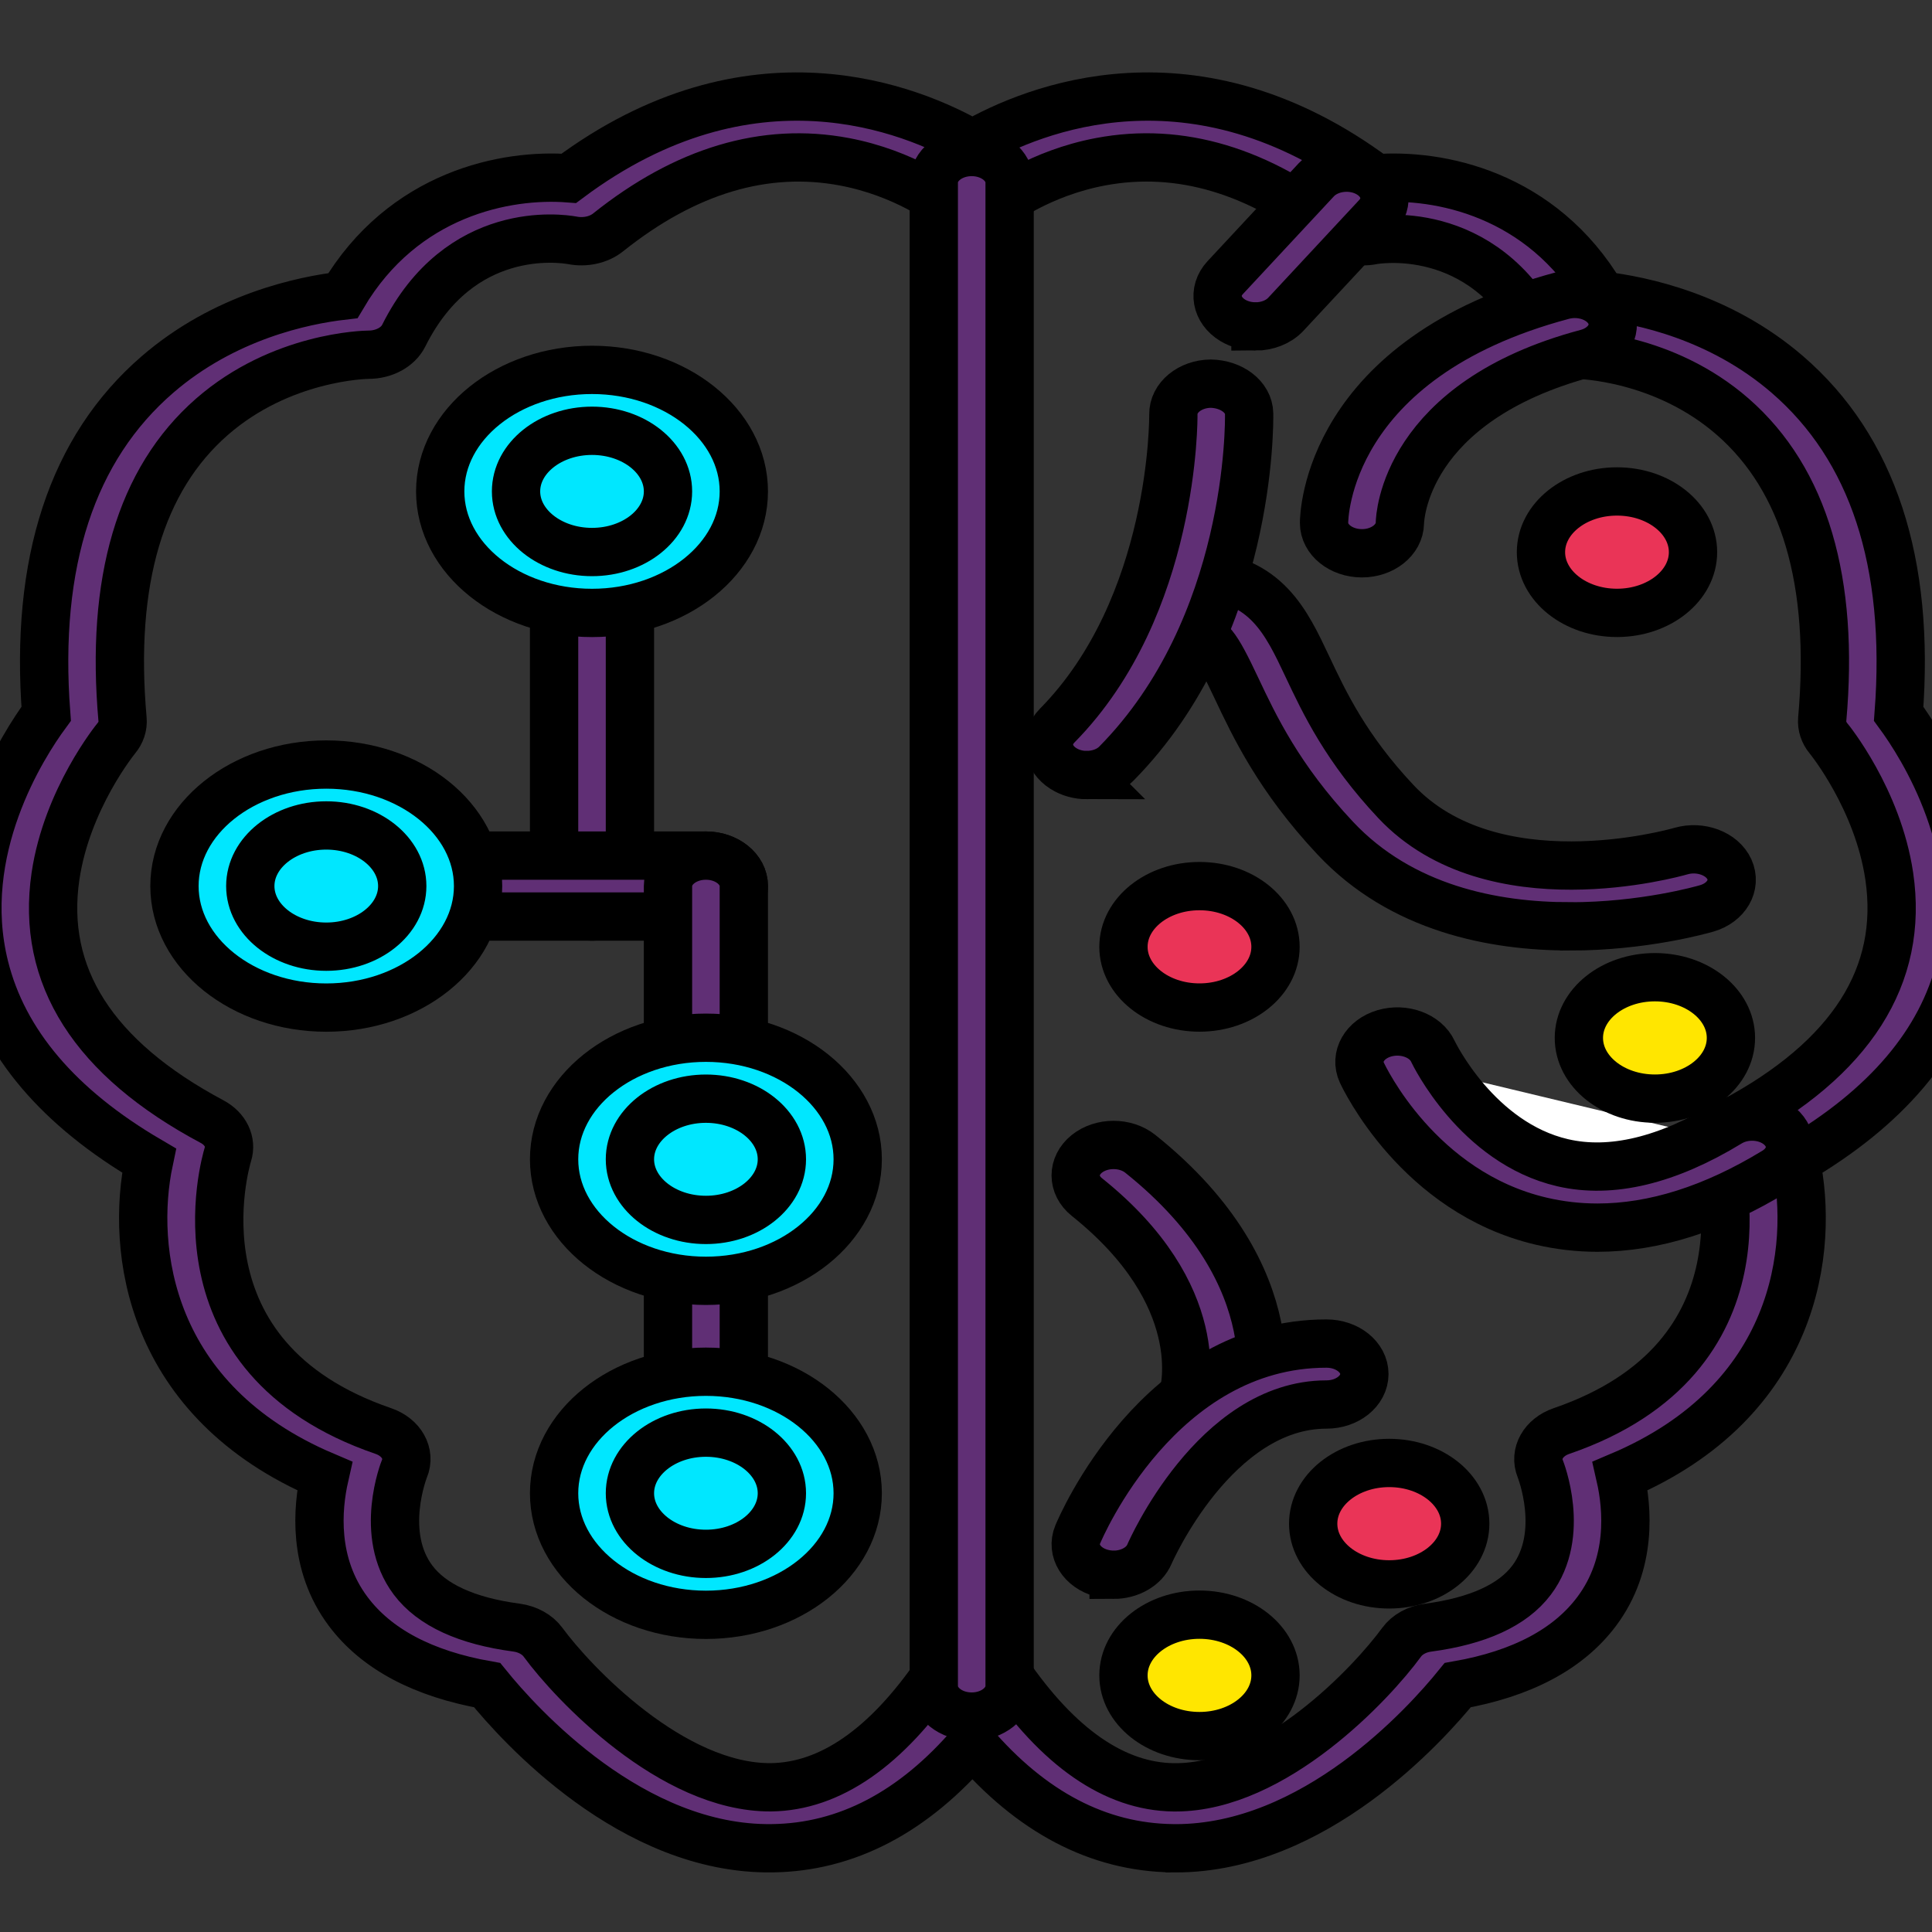 <svg width="40" height="40" xmlns="http://www.w3.org/2000/svg">

 <rect width="100%" height="100%" fill="#333333" stroke="none"/>

 <g>
  <title>background</title>
  <rect fill="none" id="canvas_background" height="42" width="42" y="-1" x="-1"/>
 </g>
 <g>
  <title>Layer 1</title>
  <g stroke="null" id="svg_1">
   <path stroke="null" id="svg_2" fill="#602F75" d="m24.338,38.266c-0.019,0 -0.037,0 -0.056,-0c-1.54,-0.018 -2.932,-0.747 -4.149,-2.17c-1.217,1.423 -2.609,2.152 -4.149,2.17c-2.894,0.04 -5.226,-2.547 -5.898,-3.377c-1.327,-0.234 -2.294,-0.747 -2.878,-1.527c-0.738,-0.985 -0.638,-2.137 -0.487,-2.802c-3.654,-1.549 -4.022,-4.699 -3.635,-6.531c-1.871,-1.095 -3.016,-2.443 -3.406,-4.012c-0.603,-2.421 0.801,-4.593 1.276,-5.239c-0.239,-3.135 0.536,-5.498 2.305,-7.025c1.389,-1.199 3.014,-1.537 3.838,-1.632c1.254,-2.12 3.384,-2.529 4.678,-2.429c3.765,-2.81 7.094,-1.437 8.356,-0.712c1.262,-0.725 4.59,-2.098 8.356,0.712c1.294,-0.1 3.425,0.309 4.678,2.429c0.823,0.095 2.449,0.433 3.838,1.632c1.769,1.527 2.544,3.89 2.305,7.025c0.475,0.646 1.879,2.818 1.276,5.239c-0.39,1.569 -1.535,2.917 -3.406,4.012c0.387,1.832 0.019,4.982 -3.635,6.531c0.152,0.665 0.251,1.816 -0.487,2.802c-0.584,0.781 -1.551,1.294 -2.878,1.527c-0.667,0.824 -2.969,3.377 -5.841,3.378zm-4.22,-3.988c0.286,0 0.58,0.125 0.718,0.328c1.076,1.578 2.243,2.385 3.468,2.399c0.011,0 0.022,0 0.033,0c2.043,0 4.07,-2.164 4.681,-3.003c0.118,-0.162 0.319,-0.273 0.549,-0.303c1.033,-0.138 1.754,-0.468 2.142,-0.983c0.719,-0.953 0.185,-2.295 0.18,-2.308c-0.127,-0.311 0.063,-0.65 0.437,-0.779c4.45,-1.525 3.271,-5.558 3.219,-5.729c-0.079,-0.259 0.052,-0.531 0.328,-0.678c2.455,-1.309 3.546,-3.019 3.242,-5.082c-0.237,-1.601 -1.247,-2.841 -1.258,-2.853c-0.096,-0.116 -0.142,-0.256 -0.13,-0.395c0.255,-2.858 -0.367,-4.964 -1.849,-6.261c-1.434,-1.254 -3.176,-1.286 -3.249,-1.287c-0.317,-0.003 -0.605,-0.159 -0.723,-0.395c-1.2,-2.4 -3.466,-1.978 -3.489,-1.973c-0.265,0.053 -0.548,-0.009 -0.743,-0.165c-1.6,-1.279 -3.245,-1.772 -4.89,-1.462c-1.258,0.237 -2.077,0.87 -2.085,0.876c-0.147,0.115 -0.346,0.182 -0.551,0.182l-0.03,0c-0.208,0 -0.406,-0.066 -0.554,-0.183c-0.006,-0.004 -0.824,-0.638 -2.083,-0.875c-1.644,-0.309 -3.29,0.183 -4.89,1.462c-0.195,0.156 -0.477,0.217 -0.743,0.165c-0.228,-0.041 -2.327,-0.352 -3.489,1.973c-0.119,0.239 -0.408,0.395 -0.728,0.395c-0.069,0.001 -1.811,0.033 -3.245,1.287c-1.482,1.296 -2.103,3.402 -1.849,6.261c0.013,0.14 -0.033,0.279 -0.131,0.396c-0.009,0.011 -1.02,1.25 -1.257,2.852c-0.304,2.063 0.786,3.773 3.242,5.082c0.278,0.148 0.409,0.42 0.327,0.679c-0.052,0.17 -1.231,4.202 3.219,5.727c0.376,0.129 0.566,0.469 0.436,0.781c-0.005,0.011 -0.538,1.353 0.18,2.306c0.388,0.515 1.109,0.846 2.142,0.983c0.229,0.031 0.43,0.142 0.548,0.303c0.618,0.844 2.671,3.015 4.717,3.003c1.225,-0.015 2.39,-0.822 3.466,-2.399c0.139,-0.201 0.402,-0.327 0.689,-0.327zm0.03,-30.5l0.004,0l-0.004,0z"/>
   <path stroke="null" id="svg_3" fill="#FFFFFF" d="m28.197,10.826c0,0 0,-2.937 4.407,-4.112"/>
   <path stroke="null" id="svg_4" fill="#602F75" d="m28.198,11.455c-0.002,0 -0.004,0 -0.006,0c-0.431,-0.003 -0.779,-0.282 -0.779,-0.628c0,-0.138 0.056,-3.407 4.945,-4.71c0.41,-0.109 0.856,0.069 0.992,0.4c0.137,0.331 -0.086,0.688 -0.498,0.797c-3.782,1.008 -3.867,3.415 -3.869,3.517c-0.006,0.345 -0.356,0.624 -0.784,0.624z"/>
   <path stroke="null" id="svg_5" fill="#FFFFFF" d="m28.932,21.986c0,0 2.248,4.869 7.345,1.762"/>
   <path stroke="null" id="svg_6" fill="#602F75" d="m33.075,25.417c-0.396,0 -0.785,-0.045 -1.166,-0.134c-2.541,-0.595 -3.667,-2.976 -3.714,-3.077c-0.151,-0.327 0.057,-0.69 0.463,-0.811c0.406,-0.12 0.857,0.045 1.008,0.371c0.018,0.038 0.915,1.896 2.687,2.307c1.004,0.233 2.165,-0.045 3.448,-0.827c0.346,-0.211 0.838,-0.156 1.099,0.121c0.262,0.278 0.194,0.673 -0.151,0.884c-1.272,0.776 -2.504,1.166 -3.675,1.166z"/>
   <path stroke="null" id="svg_7" fill="#FFFFFF" d="m25.259,29.035c0,0 0.735,-2.35 -2.203,-4.699"/>
   <g stroke="null" id="svg_8">
    <path stroke="null" id="svg_9" fill="#602F75" d="m25.26,29.666c-0.063,0 -0.128,-0.006 -0.192,-0.019c-0.419,-0.084 -0.673,-0.425 -0.571,-0.762c0.027,-0.094 0.555,-2.063 -1.995,-4.102c-0.307,-0.246 -0.308,-0.645 -0.003,-0.892c0.306,-0.247 0.802,-0.248 1.11,-0.002c3.217,2.573 2.445,5.19 2.411,5.3c-0.089,0.287 -0.409,0.477 -0.76,0.477z"/>
    <path stroke="null" id="svg_10" fill="#602F75" d="m32.502,19.179c-1.575,0 -3.485,-0.366 -4.854,-1.823c-1.169,-1.244 -1.678,-2.324 -2.05,-3.112c-0.43,-0.913 -0.555,-1.065 -0.884,-1.087c-0.432,-0.028 -0.753,-0.333 -0.718,-0.68s0.421,-0.608 0.846,-0.577c1.373,0.091 1.786,0.968 2.224,1.897c0.357,0.757 0.801,1.699 1.835,2.799c1.992,2.119 5.742,1.071 5.901,1.025c0.407,-0.117 0.857,0.053 1.004,0.379c0.147,0.327 -0.062,0.688 -0.469,0.807c-0.1,0.029 -1.309,0.373 -2.834,0.373z"/>
    <path stroke="null" id="svg_11" fill="#602F75" d="m20.118,35.54c-0.433,0 -0.785,-0.283 -0.785,-0.631l0,-31.131c0,-0.348 0.352,-0.631 0.785,-0.631c0.433,0 0.785,0.283 0.785,0.631l0,31.131c0,0.348 -0.352,0.631 -0.785,0.631z"/>
   </g>
   <path stroke="null" id="svg_12" fill="#FFFFFF" d="m25.079,8.574c0,0 0.076,4.153 -2.576,6.843"/>
   <path stroke="null" id="svg_13" fill="#602F75" d="m22.502,16.047c-0.171,0 -0.343,-0.045 -0.487,-0.137c-0.34,-0.216 -0.397,-0.613 -0.128,-0.886c2.441,-2.476 2.407,-6.403 2.406,-6.442c-0.006,-0.348 0.341,-0.634 0.774,-0.639c0.429,0.008 0.789,0.273 0.795,0.621c0.003,0.179 0.048,4.41 -2.746,7.243c-0.154,0.157 -0.383,0.239 -0.615,0.239z"/>
   <path stroke="null" id="svg_14" fill="#FFFFFF" d="m23.056,31.972c0,0 1.469,-3.524 4.407,-3.524"/>
   <path stroke="null" id="svg_15" fill="#602F75" d="m23.056,32.603c-0.083,0 -0.167,-0.011 -0.249,-0.033c-0.411,-0.111 -0.632,-0.468 -0.495,-0.798c0.067,-0.162 1.688,-3.955 5.151,-3.955c0.433,0 0.785,0.283 0.785,0.631c0,0.348 -0.352,0.631 -0.785,0.631c-2.308,0 -3.65,3.063 -3.663,3.094c-0.11,0.264 -0.416,0.431 -0.744,0.431z"/>
   <g stroke="null" id="svg_16">
    <path stroke="null" id="svg_17" fill="#602F75" d="m25.993,6.758c-0.164,0 -0.328,-0.041 -0.469,-0.125c-0.347,-0.209 -0.418,-0.604 -0.159,-0.883l1.886,-2.026c0.26,-0.279 0.752,-0.336 1.098,-0.127c0.347,0.209 0.418,0.604 0.159,0.883l-1.886,2.026c-0.154,0.165 -0.39,0.253 -0.629,0.253z"/>
    <path stroke="null" id="svg_18" fill="#602F75" d="m12.257,18.976c-0.433,0 -0.785,-0.283 -0.785,-0.631l0,-6.286c0,-0.348 0.352,-0.631 0.785,-0.631c0.433,0 0.785,0.283 0.785,0.631l0,6.286c0,0.349 -0.351,0.631 -0.785,0.631z"/>
    <path stroke="null" id="svg_19" fill="#602F75" d="m14.615,18.976l-5.502,0c-0.433,0 -0.785,-0.283 -0.785,-0.631c0,-0.348 0.352,-0.631 0.785,-0.631l5.502,0c0.433,0 0.785,0.283 0.785,0.631c0,0.348 -0.352,0.631 -0.785,0.631z"/>
    <path stroke="null" id="svg_20" fill="#602F75" d="m14.615,22.747c-0.433,0 -0.785,-0.283 -0.785,-0.631l0,-3.771c0,-0.348 0.352,-0.631 0.785,-0.631c0.433,0 0.785,0.283 0.785,0.631l0,3.771c0,0.349 -0.352,0.631 -0.785,0.631z"/>
    <path stroke="null" id="svg_21" fill="#602F75" d="m14.615,29.661c-0.433,0 -0.785,-0.283 -0.785,-0.631l0,-3.143c0,-0.348 0.352,-0.631 0.785,-0.631c0.433,0 0.785,0.283 0.785,0.631l0,3.143c0,0.349 -0.352,0.631 -0.785,0.631z"/>
   </g>
   <g stroke="null" id="svg_22">
    <ellipse stroke="null" id="svg_23" fill="#00E7FF" ry="1.886" rx="2.358" cy="10.174" cx="12.258"/>
    <path stroke="null" id="svg_24" fill="#00E7FF" d="m12.257,12.69c-1.733,0 -3.143,-1.129 -3.143,-2.516s1.41,-2.516 3.143,-2.516s3.143,1.129 3.143,2.516s-1.41,2.516 -3.143,2.516zm0,-3.771c-0.867,0 -1.573,0.563 -1.573,1.255c0,0.692 0.706,1.255 1.573,1.255c0.867,0 1.573,-0.563 1.573,-1.255s-0.706,-1.255 -1.573,-1.255z"/>
    <ellipse stroke="null" id="svg_25" fill="#00E7FF" ry="1.886" rx="2.358" cy="18.345" cx="6.757"/>
    <path stroke="null" id="svg_26" fill="#00E7FF" d="m6.755,20.861c-1.733,0 -3.143,-1.129 -3.143,-2.516s1.41,-2.516 3.143,-2.516s3.143,1.129 3.143,2.516s-1.41,2.516 -3.143,2.516zm0,-3.771c-0.867,0 -1.573,0.563 -1.573,1.255c0,0.692 0.706,1.255 1.573,1.255c0.867,0 1.573,-0.563 1.573,-1.255c0,-0.692 -0.706,-1.255 -1.573,-1.255z"/>
    <ellipse stroke="null" id="svg_27" fill="#00E7FF" ry="1.886" rx="2.358" cy="24.003" cx="14.616"/>
    <path stroke="null" id="svg_28" fill="#00E7FF" d="m14.615,26.518c-1.733,0 -3.143,-1.129 -3.143,-2.516c0,-1.388 1.41,-2.517 3.143,-2.517c1.733,0 3.143,1.129 3.143,2.517c0,1.388 -1.41,2.516 -3.143,2.516zm0,-3.771c-0.867,0 -1.573,0.563 -1.573,1.255c0,0.692 0.706,1.255 1.573,1.255s1.573,-0.563 1.573,-1.255c0,-0.692 -0.706,-1.255 -1.573,-1.255z"/>
   </g>
   <g stroke="null" id="svg_29">
    <ellipse stroke="null" id="svg_30" fill="#EA3457" ry="1.257" rx="1.574" cy="11.432" cx="33.478"/>
    <ellipse stroke="null" id="svg_31" fill="#EA3457" ry="1.257" rx="1.574" cy="19.603" cx="24.834"/>
   </g>
   <g stroke="null" id="svg_32">
    <ellipse stroke="null" id="svg_33" fill="#FFE600" ry="1.257" rx="1.574" cy="21.489" cx="34.263"/>
    <ellipse stroke="null" id="svg_34" fill="#FFE600" ry="1.257" rx="1.574" cy="34.687" cx="24.834"/>
   </g>
   <ellipse stroke="null" id="svg_35" fill="#EA3457" ry="1.257" rx="1.574" cy="31.546" cx="28.762"/>
   <g stroke="null" id="svg_36">
    <ellipse stroke="null" id="svg_37" fill="#00E7FF" ry="1.886" rx="2.358" cy="30.915" cx="14.616"/>
    <path stroke="null" id="svg_38" fill="#00E7FF" d="m14.615,33.433c-1.733,0 -3.143,-1.129 -3.143,-2.517s1.41,-2.516 3.143,-2.516c1.733,0 3.143,1.129 3.143,2.516c0,1.388 -1.41,2.517 -3.143,2.517zm0,-3.772c-0.867,0 -1.573,0.563 -1.573,1.255s0.706,1.255 1.573,1.255s1.573,-0.563 1.573,-1.255s-0.706,-1.255 -1.573,-1.255z"/>
   </g>
  </g>
 </g>
</svg>